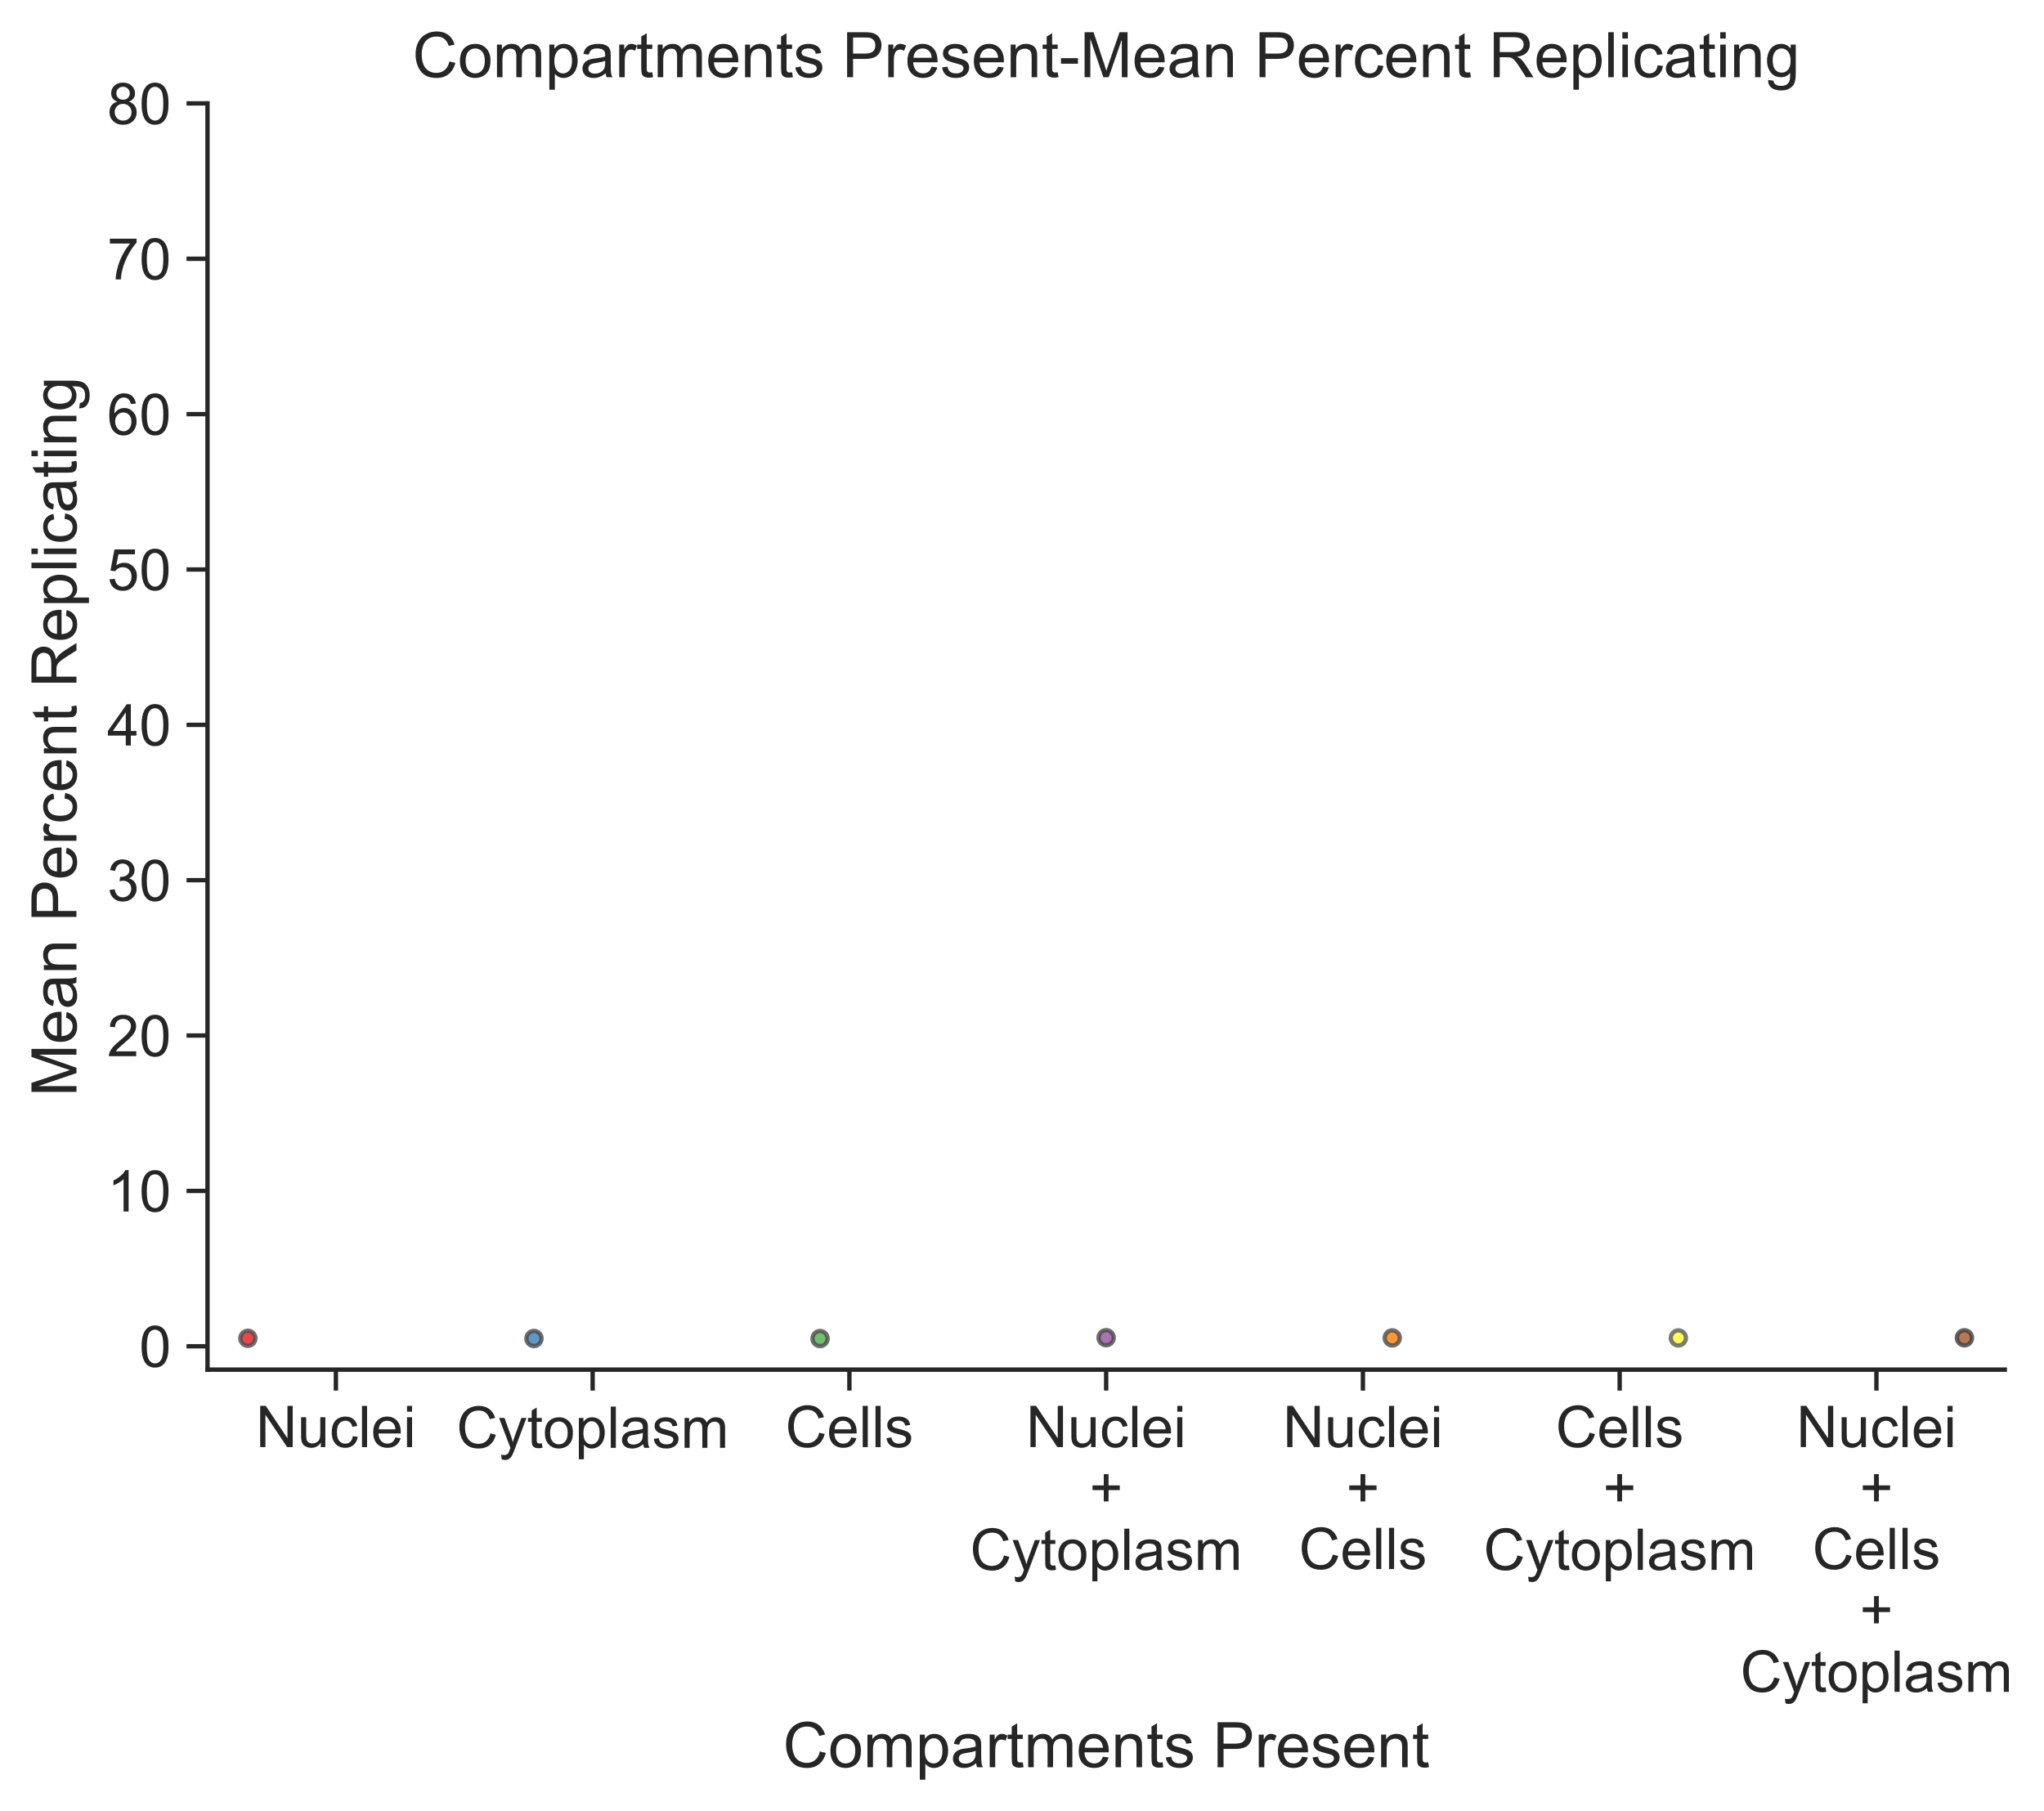 <?xml version="1.0" encoding="utf-8" standalone="no"?>
<!DOCTYPE svg PUBLIC "-//W3C//DTD SVG 1.1//EN"
  "http://www.w3.org/Graphics/SVG/1.1/DTD/svg11.dtd">
<!-- Created with matplotlib (https://matplotlib.org/) -->
<svg height="414.749pt" version="1.1" viewBox="0 0 468.071 414.749" width="468.071pt" xmlns="http://www.w3.org/2000/svg" xmlns:xlink="http://www.w3.org/1999/xlink">
 <defs>
  <style type="text/css">
*{stroke-linecap:butt;stroke-linejoin:round;}
  </style>
 </defs>
 <g id="figure_1">
  <g id="patch_1">
   <path d="M 0 414.749 
L 468.071 414.749 
L 468.071 0 
L 0 0 
z
" style="fill:#ffffff;"/>
  </g>
  <g id="axes_1">
   <g id="patch_2">
    <path d="M 47.519 313.639 
L 459.095 313.639 
L 459.095 23.683 
L 47.519 23.683 
z
" style="fill:#ffffff;"/>
   </g>
   <g id="matplotlib.axis_1">
    <g id="xtick_1">
     <g id="line2d_1">
      <defs>
       <path d="M 0 0 
L 0 4.8 
" id="m4ff1e63d7a" style="stroke:#262626;"/>
      </defs>
      <g>
       <use style="fill:#262626;stroke:#262626;" x="76.917" xlink:href="#m4ff1e63d7a" y="313.639"/>
      </g>
     </g>
     <g id="text_1">
      <!-- Nuclei -->
      <defs>
       <path d="M 7.625 0 
L 7.625 71.578 
L 17.328 71.578 
L 54.938 15.375 
L 54.938 71.578 
L 64.016 71.578 
L 64.016 0 
L 54.297 0 
L 16.703 56.25 
L 16.703 0 
z
" id="ArialMT-78"/>
       <path d="M 40.578 0 
L 40.578 7.625 
Q 34.516 -1.172 24.125 -1.172 
Q 19.531 -1.172 15.547 0.578 
Q 11.578 2.344 9.641 5 
Q 7.719 7.672 6.938 11.531 
Q 6.391 14.109 6.391 19.734 
L 6.391 51.859 
L 15.188 51.859 
L 15.188 23.094 
Q 15.188 16.219 15.719 13.812 
Q 16.547 10.359 19.234 8.375 
Q 21.922 6.391 25.875 6.391 
Q 29.828 6.391 33.297 8.422 
Q 36.766 10.453 38.203 13.938 
Q 39.656 17.438 39.656 24.078 
L 39.656 51.859 
L 48.438 51.859 
L 48.438 0 
z
" id="ArialMT-117"/>
       <path d="M 40.438 19 
L 49.078 17.875 
Q 47.656 8.938 41.812 3.875 
Q 35.984 -1.172 27.484 -1.172 
Q 16.844 -1.172 10.375 5.781 
Q 3.906 12.75 3.906 25.734 
Q 3.906 34.125 6.688 40.422 
Q 9.469 46.734 15.156 49.875 
Q 20.844 53.031 27.547 53.031 
Q 35.984 53.031 41.359 48.75 
Q 46.734 44.484 48.25 36.625 
L 39.703 35.297 
Q 38.484 40.531 35.375 43.156 
Q 32.281 45.797 27.875 45.797 
Q 21.234 45.797 17.078 41.031 
Q 12.938 36.281 12.938 25.984 
Q 12.938 15.531 16.938 10.797 
Q 20.953 6.062 27.391 6.062 
Q 32.562 6.062 36.031 9.234 
Q 39.5 12.406 40.438 19 
z
" id="ArialMT-99"/>
       <path d="M 6.391 0 
L 6.391 71.578 
L 15.188 71.578 
L 15.188 0 
z
" id="ArialMT-108"/>
       <path d="M 42.094 16.703 
L 51.172 15.578 
Q 49.031 7.625 43.219 3.219 
Q 37.406 -1.172 28.375 -1.172 
Q 17 -1.172 10.328 5.828 
Q 3.656 12.844 3.656 25.484 
Q 3.656 38.578 10.391 45.797 
Q 17.141 53.031 27.875 53.031 
Q 38.281 53.031 44.875 45.953 
Q 51.469 38.875 51.469 26.031 
Q 51.469 25.25 51.422 23.688 
L 12.75 23.688 
Q 13.234 15.141 17.578 10.594 
Q 21.922 6.062 28.422 6.062 
Q 33.25 6.062 36.672 8.594 
Q 40.094 11.141 42.094 16.703 
z
M 13.234 30.906 
L 42.188 30.906 
Q 41.609 37.453 38.875 40.719 
Q 34.672 45.797 27.984 45.797 
Q 21.922 45.797 17.797 41.75 
Q 13.672 37.703 13.234 30.906 
z
" id="ArialMT-101"/>
       <path d="M 6.641 61.469 
L 6.641 71.578 
L 15.438 71.578 
L 15.438 61.469 
z
M 6.641 0 
L 6.641 51.859 
L 15.438 51.859 
L 15.438 0 
z
" id="ArialMT-105"/>
      </defs>
      <g style="fill:#262626;" transform="translate(58.577 331.387)scale(0.132 -0.132)">
       <use xlink:href="#ArialMT-78"/>
       <use x="72.217" xlink:href="#ArialMT-117"/>
       <use x="127.832" xlink:href="#ArialMT-99"/>
       <use x="177.832" xlink:href="#ArialMT-108"/>
       <use x="200.049" xlink:href="#ArialMT-101"/>
       <use x="255.664" xlink:href="#ArialMT-105"/>
      </g>
     </g>
    </g>
    <g id="xtick_2">
     <g id="line2d_2">
      <g>
       <use style="fill:#262626;stroke:#262626;" x="135.714" xlink:href="#m4ff1e63d7a" y="313.639"/>
      </g>
     </g>
     <g id="text_2">
      <!-- Cytoplasm -->
      <defs>
       <path d="M 58.797 25.094 
L 68.266 22.703 
Q 65.281 11.031 57.547 4.906 
Q 49.812 -1.219 38.625 -1.219 
Q 27.047 -1.219 19.797 3.484 
Q 12.547 8.203 8.766 17.141 
Q 4.984 26.078 4.984 36.328 
Q 4.984 47.516 9.25 55.828 
Q 13.531 64.156 21.406 68.469 
Q 29.297 72.797 38.766 72.797 
Q 49.516 72.797 56.828 67.328 
Q 64.156 61.859 67.047 51.953 
L 57.719 49.75 
Q 55.219 57.562 50.484 61.125 
Q 45.75 64.703 38.578 64.703 
Q 30.328 64.703 24.781 60.734 
Q 19.234 56.781 16.984 50.109 
Q 14.75 43.453 14.75 36.375 
Q 14.75 27.25 17.406 20.438 
Q 20.062 13.625 25.672 10.25 
Q 31.297 6.891 37.844 6.891 
Q 45.797 6.891 51.312 11.469 
Q 56.844 16.062 58.797 25.094 
z
" id="ArialMT-67"/>
       <path d="M 6.203 -19.969 
L 5.219 -11.719 
Q 8.109 -12.5 10.25 -12.5 
Q 13.188 -12.5 14.938 -11.516 
Q 16.703 -10.547 17.828 -8.797 
Q 18.656 -7.469 20.516 -2.25 
Q 20.75 -1.516 21.297 -0.094 
L 1.609 51.859 
L 11.078 51.859 
L 21.875 21.828 
Q 23.969 16.109 25.641 9.812 
Q 27.156 15.875 29.25 21.625 
L 40.328 51.859 
L 49.125 51.859 
L 29.391 -0.875 
Q 26.219 -9.422 24.469 -12.641 
Q 22.125 -17 19.094 -19.016 
Q 16.062 -21.047 11.859 -21.047 
Q 9.328 -21.047 6.203 -19.969 
z
" id="ArialMT-121"/>
       <path d="M 25.781 7.859 
L 27.047 0.094 
Q 23.344 -0.688 20.406 -0.688 
Q 15.625 -0.688 12.984 0.828 
Q 10.359 2.344 9.281 4.812 
Q 8.203 7.281 8.203 15.188 
L 8.203 45.016 
L 1.766 45.016 
L 1.766 51.859 
L 8.203 51.859 
L 8.203 64.703 
L 16.938 69.969 
L 16.938 51.859 
L 25.781 51.859 
L 25.781 45.016 
L 16.938 45.016 
L 16.938 14.703 
Q 16.938 10.938 17.406 9.859 
Q 17.875 8.797 18.922 8.156 
Q 19.969 7.516 21.922 7.516 
Q 23.391 7.516 25.781 7.859 
z
" id="ArialMT-116"/>
       <path d="M 3.328 25.922 
Q 3.328 40.328 11.328 47.266 
Q 18.016 53.031 27.641 53.031 
Q 38.328 53.031 45.109 46.016 
Q 51.906 39.016 51.906 26.656 
Q 51.906 16.656 48.906 10.906 
Q 45.906 5.172 40.156 2 
Q 34.422 -1.172 27.641 -1.172 
Q 16.75 -1.172 10.031 5.812 
Q 3.328 12.797 3.328 25.922 
z
M 12.359 25.922 
Q 12.359 15.969 16.703 11.016 
Q 21.047 6.062 27.641 6.062 
Q 34.188 6.062 38.531 11.031 
Q 42.875 16.016 42.875 26.219 
Q 42.875 35.844 38.5 40.797 
Q 34.125 45.75 27.641 45.75 
Q 21.047 45.75 16.703 40.812 
Q 12.359 35.891 12.359 25.922 
z
" id="ArialMT-111"/>
       <path d="M 6.594 -19.875 
L 6.594 51.859 
L 14.594 51.859 
L 14.594 45.125 
Q 17.438 49.078 21 51.047 
Q 24.562 53.031 29.641 53.031 
Q 36.281 53.031 41.359 49.609 
Q 46.438 46.188 49.016 39.953 
Q 51.609 33.734 51.609 26.312 
Q 51.609 18.359 48.75 11.984 
Q 45.906 5.609 40.453 2.219 
Q 35.016 -1.172 29 -1.172 
Q 24.609 -1.172 21.109 0.688 
Q 17.625 2.547 15.375 5.375 
L 15.375 -19.875 
z
M 14.547 25.641 
Q 14.547 15.625 18.594 10.844 
Q 22.656 6.062 28.422 6.062 
Q 34.281 6.062 38.453 11.016 
Q 42.625 15.969 42.625 26.375 
Q 42.625 36.281 38.547 41.203 
Q 34.469 46.141 28.812 46.141 
Q 23.188 46.141 18.859 40.891 
Q 14.547 35.641 14.547 25.641 
z
" id="ArialMT-112"/>
       <path d="M 40.438 6.391 
Q 35.547 2.25 31.031 0.531 
Q 26.516 -1.172 21.344 -1.172 
Q 12.797 -1.172 8.203 3 
Q 3.609 7.172 3.609 13.672 
Q 3.609 17.484 5.344 20.625 
Q 7.078 23.781 9.891 25.688 
Q 12.703 27.594 16.219 28.562 
Q 18.797 29.25 24.031 29.891 
Q 34.672 31.156 39.703 32.906 
Q 39.75 34.719 39.75 35.203 
Q 39.75 40.578 37.25 42.781 
Q 33.891 45.75 27.25 45.75 
Q 21.047 45.75 18.094 43.578 
Q 15.141 41.406 13.719 35.891 
L 5.125 37.062 
Q 6.297 42.578 8.984 45.969 
Q 11.672 49.359 16.75 51.188 
Q 21.828 53.031 28.516 53.031 
Q 35.156 53.031 39.297 51.469 
Q 43.453 49.906 45.406 47.531 
Q 47.359 45.172 48.141 41.547 
Q 48.578 39.312 48.578 33.453 
L 48.578 21.734 
Q 48.578 9.469 49.141 6.219 
Q 49.703 2.984 51.375 0 
L 42.188 0 
Q 40.828 2.734 40.438 6.391 
z
M 39.703 26.031 
Q 34.906 24.078 25.344 22.703 
Q 19.922 21.922 17.672 20.938 
Q 15.438 19.969 14.203 18.094 
Q 12.984 16.219 12.984 13.922 
Q 12.984 10.406 15.641 8.062 
Q 18.312 5.719 23.438 5.719 
Q 28.516 5.719 32.469 7.938 
Q 36.422 10.156 38.281 14.016 
Q 39.703 17 39.703 22.797 
z
" id="ArialMT-97"/>
       <path d="M 3.078 15.484 
L 11.766 16.844 
Q 12.5 11.625 15.844 8.844 
Q 19.188 6.062 25.203 6.062 
Q 31.25 6.062 34.172 8.516 
Q 37.109 10.984 37.109 14.312 
Q 37.109 17.281 34.516 19 
Q 32.719 20.172 25.531 21.969 
Q 15.875 24.422 12.141 26.203 
Q 8.406 27.984 6.469 31.125 
Q 4.547 34.281 4.547 38.094 
Q 4.547 41.547 6.125 44.5 
Q 7.719 47.469 10.453 49.422 
Q 12.5 50.922 16.031 51.969 
Q 19.578 53.031 23.641 53.031 
Q 29.734 53.031 34.344 51.266 
Q 38.969 49.516 41.156 46.5 
Q 43.359 43.5 44.188 38.484 
L 35.594 37.312 
Q 35.016 41.312 32.203 43.547 
Q 29.391 45.797 24.266 45.797 
Q 18.219 45.797 15.625 43.797 
Q 13.031 41.797 13.031 39.109 
Q 13.031 37.406 14.109 36.031 
Q 15.188 34.625 17.484 33.688 
Q 18.797 33.203 25.25 31.453 
Q 34.578 28.953 38.25 27.359 
Q 41.938 25.781 44.031 22.75 
Q 46.141 19.734 46.141 15.234 
Q 46.141 10.844 43.578 6.953 
Q 41.016 3.078 36.172 0.953 
Q 31.344 -1.172 25.25 -1.172 
Q 15.141 -1.172 9.844 3.031 
Q 4.547 7.234 3.078 15.484 
z
" id="ArialMT-115"/>
       <path d="M 6.594 0 
L 6.594 51.859 
L 14.453 51.859 
L 14.453 44.578 
Q 16.891 48.391 20.938 50.703 
Q 25 53.031 30.172 53.031 
Q 35.938 53.031 39.625 50.641 
Q 43.312 48.25 44.828 43.953 
Q 50.984 53.031 60.844 53.031 
Q 68.562 53.031 72.703 48.75 
Q 76.859 44.484 76.859 35.594 
L 76.859 0 
L 68.109 0 
L 68.109 32.672 
Q 68.109 37.938 67.25 40.25 
Q 66.406 42.578 64.156 43.984 
Q 61.922 45.406 58.891 45.406 
Q 53.422 45.406 49.797 41.766 
Q 46.188 38.141 46.188 30.125 
L 46.188 0 
L 37.406 0 
L 37.406 33.688 
Q 37.406 39.547 35.25 42.469 
Q 33.109 45.406 28.219 45.406 
Q 24.516 45.406 21.359 43.453 
Q 18.219 41.5 16.797 37.734 
Q 15.375 33.984 15.375 26.906 
L 15.375 0 
z
" id="ArialMT-109"/>
      </defs>
      <g style="fill:#262626;" transform="translate(104.539 331.548)scale(0.132 -0.132)">
       <use xlink:href="#ArialMT-67"/>
       <use x="72.217" xlink:href="#ArialMT-121"/>
       <use x="122.217" xlink:href="#ArialMT-116"/>
       <use x="150" xlink:href="#ArialMT-111"/>
       <use x="205.615" xlink:href="#ArialMT-112"/>
       <use x="261.23" xlink:href="#ArialMT-108"/>
       <use x="283.447" xlink:href="#ArialMT-97"/>
       <use x="339.062" xlink:href="#ArialMT-115"/>
       <use x="389.062" xlink:href="#ArialMT-109"/>
      </g>
     </g>
    </g>
    <g id="xtick_3">
     <g id="line2d_3">
      <g>
       <use style="fill:#262626;stroke:#262626;" x="194.51" xlink:href="#m4ff1e63d7a" y="313.639"/>
      </g>
     </g>
     <g id="text_3">
      <!-- Cells -->
      <g style="fill:#262626;" transform="translate(179.841 331.387)scale(0.132 -0.132)">
       <use xlink:href="#ArialMT-67"/>
       <use x="72.217" xlink:href="#ArialMT-101"/>
       <use x="127.832" xlink:href="#ArialMT-108"/>
       <use x="150.049" xlink:href="#ArialMT-108"/>
       <use x="172.266" xlink:href="#ArialMT-115"/>
      </g>
     </g>
    </g>
    <g id="xtick_4">
     <g id="line2d_4">
      <g>
       <use style="fill:#262626;stroke:#262626;" x="253.307" xlink:href="#m4ff1e63d7a" y="313.639"/>
      </g>
     </g>
     <g id="text_4">
      <!-- Nuclei -->
      <g style="fill:#262626;" transform="translate(234.967 331.387)scale(0.132 -0.132)">
       <use xlink:href="#ArialMT-78"/>
       <use x="72.217" xlink:href="#ArialMT-117"/>
       <use x="127.832" xlink:href="#ArialMT-99"/>
       <use x="177.832" xlink:href="#ArialMT-108"/>
       <use x="200.049" xlink:href="#ArialMT-101"/>
       <use x="255.664" xlink:href="#ArialMT-105"/>
      </g>
      <!-- + -->
      <defs>
       <path d="M 25.047 11.578 
L 25.047 31.203 
L 5.562 31.203 
L 5.562 39.406 
L 25.047 39.406 
L 25.047 58.891 
L 33.344 58.891 
L 33.344 39.406 
L 52.828 39.406 
L 52.828 31.203 
L 33.344 31.203 
L 33.344 11.578 
z
" id="ArialMT-43"/>
      </defs>
      <g style="fill:#262626;" transform="translate(249.452 345.349)scale(0.132 -0.132)">
       <use xlink:href="#ArialMT-43"/>
      </g>
      <!-- Cytoplasm -->
      <g style="fill:#262626;" transform="translate(222.132 359.503)scale(0.132 -0.132)">
       <use xlink:href="#ArialMT-67"/>
       <use x="72.217" xlink:href="#ArialMT-121"/>
       <use x="122.217" xlink:href="#ArialMT-116"/>
       <use x="150" xlink:href="#ArialMT-111"/>
       <use x="205.615" xlink:href="#ArialMT-112"/>
       <use x="261.23" xlink:href="#ArialMT-108"/>
       <use x="283.447" xlink:href="#ArialMT-97"/>
       <use x="339.062" xlink:href="#ArialMT-115"/>
       <use x="389.062" xlink:href="#ArialMT-109"/>
      </g>
     </g>
    </g>
    <g id="xtick_5">
     <g id="line2d_5">
      <g>
       <use style="fill:#262626;stroke:#262626;" x="312.103" xlink:href="#m4ff1e63d7a" y="313.639"/>
      </g>
     </g>
     <g id="text_5">
      <!-- Nuclei -->
      <g style="fill:#262626;" transform="translate(293.764 331.387)scale(0.132 -0.132)">
       <use xlink:href="#ArialMT-78"/>
       <use x="72.217" xlink:href="#ArialMT-117"/>
       <use x="127.832" xlink:href="#ArialMT-99"/>
       <use x="177.832" xlink:href="#ArialMT-108"/>
       <use x="200.049" xlink:href="#ArialMT-101"/>
       <use x="255.664" xlink:href="#ArialMT-105"/>
      </g>
      <!-- + -->
      <g style="fill:#262626;" transform="translate(308.249 345.349)scale(0.132 -0.132)">
       <use xlink:href="#ArialMT-43"/>
      </g>
      <!-- Cells -->
      <g style="fill:#262626;" transform="translate(297.434 359.31)scale(0.132 -0.132)">
       <use xlink:href="#ArialMT-67"/>
       <use x="72.217" xlink:href="#ArialMT-101"/>
       <use x="127.832" xlink:href="#ArialMT-108"/>
       <use x="150.049" xlink:href="#ArialMT-108"/>
       <use x="172.266" xlink:href="#ArialMT-115"/>
      </g>
     </g>
    </g>
    <g id="xtick_6">
     <g id="line2d_6">
      <g>
       <use style="fill:#262626;stroke:#262626;" x="370.9" xlink:href="#m4ff1e63d7a" y="313.639"/>
      </g>
     </g>
     <g id="text_6">
      <!-- Cells -->
      <g style="fill:#262626;" transform="translate(356.231 331.387)scale(0.132 -0.132)">
       <use xlink:href="#ArialMT-67"/>
       <use x="72.217" xlink:href="#ArialMT-101"/>
       <use x="127.832" xlink:href="#ArialMT-108"/>
       <use x="150.049" xlink:href="#ArialMT-108"/>
       <use x="172.266" xlink:href="#ArialMT-115"/>
      </g>
      <!-- + -->
      <g style="fill:#262626;" transform="translate(367.045 345.349)scale(0.132 -0.132)">
       <use xlink:href="#ArialMT-43"/>
      </g>
      <!-- Cytoplasm -->
      <g style="fill:#262626;" transform="translate(339.725 359.503)scale(0.132 -0.132)">
       <use xlink:href="#ArialMT-67"/>
       <use x="72.217" xlink:href="#ArialMT-121"/>
       <use x="122.217" xlink:href="#ArialMT-116"/>
       <use x="150" xlink:href="#ArialMT-111"/>
       <use x="205.615" xlink:href="#ArialMT-112"/>
       <use x="261.23" xlink:href="#ArialMT-108"/>
       <use x="283.447" xlink:href="#ArialMT-97"/>
       <use x="339.062" xlink:href="#ArialMT-115"/>
       <use x="389.062" xlink:href="#ArialMT-109"/>
      </g>
     </g>
    </g>
    <g id="xtick_7">
     <g id="line2d_7">
      <g>
       <use style="fill:#262626;stroke:#262626;" x="429.697" xlink:href="#m4ff1e63d7a" y="313.639"/>
      </g>
     </g>
     <g id="text_7">
      <!-- Nuclei -->
      <g style="fill:#262626;" transform="translate(411.357 331.387)scale(0.132 -0.132)">
       <use xlink:href="#ArialMT-78"/>
       <use x="72.217" xlink:href="#ArialMT-117"/>
       <use x="127.832" xlink:href="#ArialMT-99"/>
       <use x="177.832" xlink:href="#ArialMT-108"/>
       <use x="200.049" xlink:href="#ArialMT-101"/>
       <use x="255.664" xlink:href="#ArialMT-105"/>
      </g>
      <!-- + -->
      <g style="fill:#262626;" transform="translate(425.842 345.349)scale(0.132 -0.132)">
       <use xlink:href="#ArialMT-43"/>
      </g>
      <!-- Cells -->
      <g style="fill:#262626;" transform="translate(415.027 359.31)scale(0.132 -0.132)">
       <use xlink:href="#ArialMT-67"/>
       <use x="72.217" xlink:href="#ArialMT-101"/>
       <use x="127.832" xlink:href="#ArialMT-108"/>
       <use x="150.049" xlink:href="#ArialMT-108"/>
       <use x="172.266" xlink:href="#ArialMT-115"/>
      </g>
      <!-- + -->
      <g style="fill:#262626;" transform="translate(425.842 373.271)scale(0.132 -0.132)">
       <use xlink:href="#ArialMT-43"/>
      </g>
      <!-- Cytoplasm -->
      <g style="fill:#262626;" transform="translate(398.522 387.426)scale(0.132 -0.132)">
       <use xlink:href="#ArialMT-67"/>
       <use x="72.217" xlink:href="#ArialMT-121"/>
       <use x="122.217" xlink:href="#ArialMT-116"/>
       <use x="150" xlink:href="#ArialMT-111"/>
       <use x="205.615" xlink:href="#ArialMT-112"/>
       <use x="261.23" xlink:href="#ArialMT-108"/>
       <use x="283.447" xlink:href="#ArialMT-97"/>
       <use x="339.062" xlink:href="#ArialMT-115"/>
       <use x="389.062" xlink:href="#ArialMT-109"/>
      </g>
     </g>
    </g>
    <g id="text_8">
     <!-- Compartments Present -->
     <defs>
      <path d="M 6.5 0 
L 6.5 51.859 
L 14.406 51.859 
L 14.406 44 
Q 17.438 49.516 20 51.266 
Q 22.562 53.031 25.641 53.031 
Q 30.078 53.031 34.672 50.203 
L 31.641 42.047 
Q 28.422 43.953 25.203 43.953 
Q 22.312 43.953 20.016 42.219 
Q 17.719 40.484 16.75 37.406 
Q 15.281 32.719 15.281 27.156 
L 15.281 0 
z
" id="ArialMT-114"/>
      <path d="M 6.594 0 
L 6.594 51.859 
L 14.5 51.859 
L 14.5 44.484 
Q 20.219 53.031 31 53.031 
Q 35.688 53.031 39.625 51.344 
Q 43.562 49.656 45.516 46.922 
Q 47.469 44.188 48.25 40.438 
Q 48.734 37.984 48.734 31.891 
L 48.734 0 
L 39.938 0 
L 39.938 31.547 
Q 39.938 36.922 38.906 39.578 
Q 37.891 42.234 35.281 43.812 
Q 32.672 45.406 29.156 45.406 
Q 23.531 45.406 19.453 41.844 
Q 15.375 38.281 15.375 28.328 
L 15.375 0 
z
" id="ArialMT-110"/>
      <path id="ArialMT-32"/>
      <path d="M 7.719 0 
L 7.719 71.578 
L 34.719 71.578 
Q 41.844 71.578 45.609 70.906 
Q 50.875 70.016 54.438 67.547 
Q 58.016 65.094 60.188 60.641 
Q 62.359 56.203 62.359 50.875 
Q 62.359 41.75 56.547 35.422 
Q 50.734 29.109 35.547 29.109 
L 17.188 29.109 
L 17.188 0 
z
M 17.188 37.547 
L 35.688 37.547 
Q 44.875 37.547 48.734 40.969 
Q 52.594 44.391 52.594 50.594 
Q 52.594 55.078 50.312 58.266 
Q 48.047 61.469 44.344 62.5 
Q 41.938 63.141 35.5 63.141 
L 17.188 63.141 
z
" id="ArialMT-80"/>
     </defs>
     <g style="fill:#262626;" transform="translate(179.283 404.687)scale(0.144 -0.144)">
      <use xlink:href="#ArialMT-67"/>
      <use x="72.217" xlink:href="#ArialMT-111"/>
      <use x="127.832" xlink:href="#ArialMT-109"/>
      <use x="211.133" xlink:href="#ArialMT-112"/>
      <use x="266.748" xlink:href="#ArialMT-97"/>
      <use x="322.363" xlink:href="#ArialMT-114"/>
      <use x="355.664" xlink:href="#ArialMT-116"/>
      <use x="383.447" xlink:href="#ArialMT-109"/>
      <use x="466.748" xlink:href="#ArialMT-101"/>
      <use x="522.363" xlink:href="#ArialMT-110"/>
      <use x="577.979" xlink:href="#ArialMT-116"/>
      <use x="605.762" xlink:href="#ArialMT-115"/>
      <use x="655.762" xlink:href="#ArialMT-32"/>
      <use x="683.545" xlink:href="#ArialMT-80"/>
      <use x="750.244" xlink:href="#ArialMT-114"/>
      <use x="783.545" xlink:href="#ArialMT-101"/>
      <use x="839.16" xlink:href="#ArialMT-115"/>
      <use x="889.16" xlink:href="#ArialMT-101"/>
      <use x="944.775" xlink:href="#ArialMT-110"/>
      <use x="1000.391" xlink:href="#ArialMT-116"/>
     </g>
    </g>
   </g>
   <g id="matplotlib.axis_2">
    <g id="ytick_1">
     <g id="line2d_8">
      <defs>
       <path d="M 0 0 
L -4.8 0 
" id="m25e76b6b6e" style="stroke:#262626;"/>
      </defs>
      <g>
       <use style="fill:#262626;stroke:#262626;" x="47.519" xlink:href="#m25e76b6b6e" y="308.288"/>
      </g>
     </g>
     <g id="text_9">
      <!-- 0 -->
      <defs>
       <path d="M 4.156 35.297 
Q 4.156 48 6.766 55.734 
Q 9.375 63.484 14.516 67.672 
Q 19.672 71.875 27.484 71.875 
Q 33.25 71.875 37.594 69.547 
Q 41.938 67.234 44.766 62.859 
Q 47.609 58.5 49.219 52.219 
Q 50.828 45.953 50.828 35.297 
Q 50.828 22.703 48.234 14.969 
Q 45.656 7.234 40.5 3 
Q 35.359 -1.219 27.484 -1.219 
Q 17.141 -1.219 11.234 6.203 
Q 4.156 15.141 4.156 35.297 
z
M 13.188 35.297 
Q 13.188 17.672 17.312 11.828 
Q 21.438 6 27.484 6 
Q 33.547 6 37.672 11.859 
Q 41.797 17.719 41.797 35.297 
Q 41.797 52.984 37.672 58.781 
Q 33.547 64.594 27.391 64.594 
Q 21.344 64.594 17.719 59.469 
Q 13.188 52.938 13.188 35.297 
z
" id="ArialMT-48"/>
      </defs>
      <g style="fill:#262626;" transform="translate(31.878 313.012)scale(0.132 -0.132)">
       <use xlink:href="#ArialMT-48"/>
      </g>
     </g>
    </g>
    <g id="ytick_2">
     <g id="line2d_9">
      <g>
       <use style="fill:#262626;stroke:#262626;" x="47.519" xlink:href="#m25e76b6b6e" y="272.712"/>
      </g>
     </g>
     <g id="text_10">
      <!-- 10 -->
      <defs>
       <path d="M 37.25 0 
L 28.469 0 
L 28.469 56 
Q 25.297 52.984 20.141 49.953 
Q 14.984 46.922 10.891 45.406 
L 10.891 53.906 
Q 18.266 57.375 23.781 62.297 
Q 29.297 67.234 31.594 71.875 
L 37.25 71.875 
z
" id="ArialMT-49"/>
      </defs>
      <g style="fill:#262626;" transform="translate(24.538 277.436)scale(0.132 -0.132)">
       <use xlink:href="#ArialMT-49"/>
       <use x="55.615" xlink:href="#ArialMT-48"/>
      </g>
     </g>
    </g>
    <g id="ytick_3">
     <g id="line2d_10">
      <g>
       <use style="fill:#262626;stroke:#262626;" x="47.519" xlink:href="#m25e76b6b6e" y="237.136"/>
      </g>
     </g>
     <g id="text_11">
      <!-- 20 -->
      <defs>
       <path d="M 50.344 8.453 
L 50.344 0 
L 3.031 0 
Q 2.938 3.172 4.047 6.109 
Q 5.859 10.938 9.828 15.625 
Q 13.812 20.312 21.344 26.469 
Q 33.016 36.031 37.109 41.625 
Q 41.219 47.219 41.219 52.203 
Q 41.219 57.422 37.469 61 
Q 33.734 64.594 27.734 64.594 
Q 21.391 64.594 17.578 60.781 
Q 13.766 56.984 13.719 50.25 
L 4.688 51.172 
Q 5.609 61.281 11.656 66.578 
Q 17.719 71.875 27.938 71.875 
Q 38.234 71.875 44.234 66.156 
Q 50.25 60.453 50.25 52 
Q 50.25 47.703 48.484 43.547 
Q 46.734 39.406 42.656 34.812 
Q 38.578 30.219 29.109 22.219 
Q 21.188 15.578 18.938 13.203 
Q 16.703 10.844 15.234 8.453 
z
" id="ArialMT-50"/>
      </defs>
      <g style="fill:#262626;" transform="translate(24.538 241.861)scale(0.132 -0.132)">
       <use xlink:href="#ArialMT-50"/>
       <use x="55.615" xlink:href="#ArialMT-48"/>
      </g>
     </g>
    </g>
    <g id="ytick_4">
     <g id="line2d_11">
      <g>
       <use style="fill:#262626;stroke:#262626;" x="47.519" xlink:href="#m25e76b6b6e" y="201.561"/>
      </g>
     </g>
     <g id="text_12">
      <!-- 30 -->
      <defs>
       <path d="M 4.203 18.891 
L 12.984 20.062 
Q 14.5 12.594 18.141 9.297 
Q 21.781 6 27 6 
Q 33.203 6 37.469 10.297 
Q 41.75 14.594 41.75 20.953 
Q 41.75 27 37.797 30.922 
Q 33.844 34.859 27.734 34.859 
Q 25.25 34.859 21.531 33.891 
L 22.516 41.609 
Q 23.391 41.5 23.922 41.5 
Q 29.547 41.5 34.031 44.422 
Q 38.531 47.359 38.531 53.469 
Q 38.531 58.297 35.25 61.469 
Q 31.984 64.656 26.812 64.656 
Q 21.688 64.656 18.266 61.422 
Q 14.844 58.203 13.875 51.766 
L 5.078 53.328 
Q 6.688 62.156 12.391 67.016 
Q 18.109 71.875 26.609 71.875 
Q 32.469 71.875 37.391 69.359 
Q 42.328 66.844 44.938 62.5 
Q 47.562 58.156 47.562 53.266 
Q 47.562 48.641 45.062 44.828 
Q 42.578 41.016 37.703 38.766 
Q 44.047 37.312 47.562 32.688 
Q 51.078 28.078 51.078 21.141 
Q 51.078 11.766 44.234 5.25 
Q 37.406 -1.266 26.953 -1.266 
Q 17.531 -1.266 11.297 4.344 
Q 5.078 9.969 4.203 18.891 
z
" id="ArialMT-51"/>
      </defs>
      <g style="fill:#262626;" transform="translate(24.538 206.285)scale(0.132 -0.132)">
       <use xlink:href="#ArialMT-51"/>
       <use x="55.615" xlink:href="#ArialMT-48"/>
      </g>
     </g>
    </g>
    <g id="ytick_5">
     <g id="line2d_12">
      <g>
       <use style="fill:#262626;stroke:#262626;" x="47.519" xlink:href="#m25e76b6b6e" y="165.985"/>
      </g>
     </g>
     <g id="text_13">
      <!-- 40 -->
      <defs>
       <path d="M 32.328 0 
L 32.328 17.141 
L 1.266 17.141 
L 1.266 25.203 
L 33.938 71.578 
L 41.109 71.578 
L 41.109 25.203 
L 50.781 25.203 
L 50.781 17.141 
L 41.109 17.141 
L 41.109 0 
z
M 32.328 25.203 
L 32.328 57.469 
L 9.906 25.203 
z
" id="ArialMT-52"/>
      </defs>
      <g style="fill:#262626;" transform="translate(24.538 170.709)scale(0.132 -0.132)">
       <use xlink:href="#ArialMT-52"/>
       <use x="55.615" xlink:href="#ArialMT-48"/>
      </g>
     </g>
    </g>
    <g id="ytick_6">
     <g id="line2d_13">
      <g>
       <use style="fill:#262626;stroke:#262626;" x="47.519" xlink:href="#m25e76b6b6e" y="130.41"/>
      </g>
     </g>
     <g id="text_14">
      <!-- 50 -->
      <defs>
       <path d="M 4.156 18.75 
L 13.375 19.531 
Q 14.406 12.797 18.141 9.391 
Q 21.875 6 27.156 6 
Q 33.5 6 37.891 10.781 
Q 42.281 15.578 42.281 23.484 
Q 42.281 31 38.062 35.344 
Q 33.844 39.703 27 39.703 
Q 22.75 39.703 19.328 37.766 
Q 15.922 35.844 13.969 32.766 
L 5.719 33.844 
L 12.641 70.609 
L 48.25 70.609 
L 48.25 62.203 
L 19.672 62.203 
L 15.828 42.969 
Q 22.266 47.469 29.344 47.469 
Q 38.719 47.469 45.156 40.969 
Q 51.609 34.469 51.609 24.266 
Q 51.609 14.547 45.953 7.469 
Q 39.062 -1.219 27.156 -1.219 
Q 17.391 -1.219 11.203 4.25 
Q 5.031 9.719 4.156 18.75 
z
" id="ArialMT-53"/>
      </defs>
      <g style="fill:#262626;" transform="translate(24.538 135.134)scale(0.132 -0.132)">
       <use xlink:href="#ArialMT-53"/>
       <use x="55.615" xlink:href="#ArialMT-48"/>
      </g>
     </g>
    </g>
    <g id="ytick_7">
     <g id="line2d_14">
      <g>
       <use style="fill:#262626;stroke:#262626;" x="47.519" xlink:href="#m25e76b6b6e" y="94.834"/>
      </g>
     </g>
     <g id="text_15">
      <!-- 60 -->
      <defs>
       <path d="M 49.75 54.047 
L 41.016 53.375 
Q 39.844 58.547 37.703 60.891 
Q 34.125 64.656 28.906 64.656 
Q 24.703 64.656 21.531 62.312 
Q 17.391 59.281 14.984 53.469 
Q 12.594 47.656 12.5 36.922 
Q 15.672 41.75 20.266 44.094 
Q 24.859 46.438 29.891 46.438 
Q 38.672 46.438 44.844 39.969 
Q 51.031 33.5 51.031 23.25 
Q 51.031 16.5 48.125 10.719 
Q 45.219 4.938 40.141 1.859 
Q 35.062 -1.219 28.609 -1.219 
Q 17.625 -1.219 10.688 6.859 
Q 3.766 14.938 3.766 33.5 
Q 3.766 54.25 11.422 63.672 
Q 18.109 71.875 29.438 71.875 
Q 37.891 71.875 43.281 67.141 
Q 48.688 62.406 49.75 54.047 
z
M 13.875 23.188 
Q 13.875 18.656 15.797 14.5 
Q 17.719 10.359 21.188 8.172 
Q 24.656 6 28.469 6 
Q 34.031 6 38.031 10.484 
Q 42.047 14.984 42.047 22.703 
Q 42.047 30.125 38.078 34.391 
Q 34.125 38.672 28.125 38.672 
Q 22.172 38.672 18.016 34.391 
Q 13.875 30.125 13.875 23.188 
z
" id="ArialMT-54"/>
      </defs>
      <g style="fill:#262626;" transform="translate(24.538 99.558)scale(0.132 -0.132)">
       <use xlink:href="#ArialMT-54"/>
       <use x="55.615" xlink:href="#ArialMT-48"/>
      </g>
     </g>
    </g>
    <g id="ytick_8">
     <g id="line2d_15">
      <g>
       <use style="fill:#262626;stroke:#262626;" x="47.519" xlink:href="#m25e76b6b6e" y="59.258"/>
      </g>
     </g>
     <g id="text_16">
      <!-- 70 -->
      <defs>
       <path d="M 4.734 62.203 
L 4.734 70.656 
L 51.078 70.656 
L 51.078 63.812 
Q 44.234 56.547 37.516 44.484 
Q 30.812 32.422 27.156 19.672 
Q 24.516 10.688 23.781 0 
L 14.75 0 
Q 14.891 8.453 18.062 20.406 
Q 21.234 32.375 27.172 43.484 
Q 33.109 54.594 39.797 62.203 
z
" id="ArialMT-55"/>
      </defs>
      <g style="fill:#262626;" transform="translate(24.538 63.983)scale(0.132 -0.132)">
       <use xlink:href="#ArialMT-55"/>
       <use x="55.615" xlink:href="#ArialMT-48"/>
      </g>
     </g>
    </g>
    <g id="ytick_9">
     <g id="line2d_16">
      <g>
       <use style="fill:#262626;stroke:#262626;" x="47.519" xlink:href="#m25e76b6b6e" y="23.683"/>
      </g>
     </g>
     <g id="text_17">
      <!-- 80 -->
      <defs>
       <path d="M 17.672 38.812 
Q 12.203 40.828 9.562 44.531 
Q 6.938 48.25 6.938 53.422 
Q 6.938 61.234 12.547 66.547 
Q 18.172 71.875 27.484 71.875 
Q 36.859 71.875 42.578 66.422 
Q 48.297 60.984 48.297 53.172 
Q 48.297 48.188 45.672 44.5 
Q 43.062 40.828 37.75 38.812 
Q 44.344 36.672 47.781 31.875 
Q 51.219 27.094 51.219 20.453 
Q 51.219 11.281 44.719 5.031 
Q 38.234 -1.219 27.641 -1.219 
Q 17.047 -1.219 10.547 5.047 
Q 4.047 11.328 4.047 20.703 
Q 4.047 27.688 7.594 32.391 
Q 11.141 37.109 17.672 38.812 
z
M 15.922 53.719 
Q 15.922 48.641 19.188 45.406 
Q 22.469 42.188 27.688 42.188 
Q 32.766 42.188 36.016 45.375 
Q 39.266 48.578 39.266 53.219 
Q 39.266 58.062 35.906 61.359 
Q 32.562 64.656 27.594 64.656 
Q 22.562 64.656 19.234 61.422 
Q 15.922 58.203 15.922 53.719 
z
M 13.094 20.656 
Q 13.094 16.891 14.875 13.375 
Q 16.656 9.859 20.172 7.922 
Q 23.688 6 27.734 6 
Q 34.031 6 38.125 10.047 
Q 42.234 14.109 42.234 20.359 
Q 42.234 26.703 38.016 30.859 
Q 33.797 35.016 27.438 35.016 
Q 21.234 35.016 17.156 30.906 
Q 13.094 26.812 13.094 20.656 
z
" id="ArialMT-56"/>
      </defs>
      <g style="fill:#262626;" transform="translate(24.538 28.407)scale(0.132 -0.132)">
       <use xlink:href="#ArialMT-56"/>
       <use x="55.615" xlink:href="#ArialMT-48"/>
      </g>
     </g>
    </g>
    <g id="text_18">
     <!-- Mean Percent Replicating -->
     <defs>
      <path d="M 7.422 0 
L 7.422 71.578 
L 21.688 71.578 
L 38.625 20.906 
Q 40.969 13.812 42.047 10.297 
Q 43.266 14.203 45.844 21.781 
L 62.984 71.578 
L 75.734 71.578 
L 75.734 0 
L 66.609 0 
L 66.609 59.906 
L 45.797 0 
L 37.25 0 
L 16.547 60.938 
L 16.547 0 
z
" id="ArialMT-77"/>
      <path d="M 7.859 0 
L 7.859 71.578 
L 39.594 71.578 
Q 49.172 71.578 54.141 69.641 
Q 59.125 67.719 62.109 62.828 
Q 65.094 57.953 65.094 52.047 
Q 65.094 44.438 60.156 39.203 
Q 55.219 33.984 44.922 32.562 
Q 48.688 30.766 50.641 29 
Q 54.781 25.203 58.5 19.484 
L 70.953 0 
L 59.031 0 
L 49.562 14.891 
Q 45.406 21.344 42.719 24.75 
Q 40.047 28.172 37.922 29.531 
Q 35.797 30.906 33.594 31.453 
Q 31.984 31.781 28.328 31.781 
L 17.328 31.781 
L 17.328 0 
z
M 17.328 39.984 
L 37.703 39.984 
Q 44.188 39.984 47.844 41.328 
Q 51.516 42.672 53.422 45.625 
Q 55.328 48.578 55.328 52.047 
Q 55.328 57.125 51.641 60.391 
Q 47.953 63.672 39.984 63.672 
L 17.328 63.672 
z
" id="ArialMT-82"/>
      <path d="M 4.984 -4.297 
L 13.531 -5.562 
Q 14.062 -9.516 16.5 -11.328 
Q 19.781 -13.766 25.438 -13.766 
Q 31.547 -13.766 34.859 -11.328 
Q 38.188 -8.891 39.359 -4.5 
Q 40.047 -1.812 39.984 6.781 
Q 34.234 0 25.641 0 
Q 14.938 0 9.078 7.719 
Q 3.219 15.438 3.219 26.219 
Q 3.219 33.641 5.906 39.906 
Q 8.594 46.188 13.688 49.609 
Q 18.797 53.031 25.688 53.031 
Q 34.859 53.031 40.828 45.609 
L 40.828 51.859 
L 48.922 51.859 
L 48.922 7.031 
Q 48.922 -5.078 46.453 -10.125 
Q 44 -15.188 38.641 -18.109 
Q 33.297 -21.047 25.484 -21.047 
Q 16.219 -21.047 10.5 -16.875 
Q 4.781 -12.703 4.984 -4.297 
z
M 12.25 26.859 
Q 12.25 16.656 16.297 11.969 
Q 20.359 7.281 26.469 7.281 
Q 32.516 7.281 36.609 11.938 
Q 40.719 16.609 40.719 26.562 
Q 40.719 36.078 36.5 40.906 
Q 32.281 45.75 26.312 45.75 
Q 20.453 45.75 16.344 40.984 
Q 12.25 36.234 12.25 26.859 
z
" id="ArialMT-103"/>
     </defs>
     <g style="fill:#262626;" transform="translate(17.507 251.101)rotate(-90)scale(0.144 -0.144)">
      <use xlink:href="#ArialMT-77"/>
      <use x="83.301" xlink:href="#ArialMT-101"/>
      <use x="138.916" xlink:href="#ArialMT-97"/>
      <use x="194.531" xlink:href="#ArialMT-110"/>
      <use x="250.146" xlink:href="#ArialMT-32"/>
      <use x="277.93" xlink:href="#ArialMT-80"/>
      <use x="344.629" xlink:href="#ArialMT-101"/>
      <use x="400.244" xlink:href="#ArialMT-114"/>
      <use x="433.545" xlink:href="#ArialMT-99"/>
      <use x="483.545" xlink:href="#ArialMT-101"/>
      <use x="539.16" xlink:href="#ArialMT-110"/>
      <use x="594.775" xlink:href="#ArialMT-116"/>
      <use x="622.559" xlink:href="#ArialMT-32"/>
      <use x="650.342" xlink:href="#ArialMT-82"/>
      <use x="722.559" xlink:href="#ArialMT-101"/>
      <use x="778.174" xlink:href="#ArialMT-112"/>
      <use x="833.789" xlink:href="#ArialMT-108"/>
      <use x="856.006" xlink:href="#ArialMT-105"/>
      <use x="878.223" xlink:href="#ArialMT-99"/>
      <use x="928.223" xlink:href="#ArialMT-97"/>
      <use x="983.838" xlink:href="#ArialMT-116"/>
      <use x="1011.621" xlink:href="#ArialMT-105"/>
      <use x="1033.838" xlink:href="#ArialMT-110"/>
      <use x="1089.453" xlink:href="#ArialMT-103"/>
     </g>
    </g>
   </g>
   <g id="patch_3">
    <path d="M 47.519 313.639 
L 47.519 23.683 
" style="fill:none;stroke:#262626;stroke-linecap:square;stroke-linejoin:miter;"/>
   </g>
   <g id="patch_4">
    <path d="M 47.519 313.639 
L 459.095 313.639 
" style="fill:none;stroke:#262626;stroke-linecap:square;stroke-linejoin:miter;"/>
   </g>
   <g id="PathCollection_1">
    <defs>
     <path d="M 0 1.732 
C 0.459 1.732 0.9 1.55 1.225 1.225 
C 1.55 0.9 1.732 0.459 1.732 0 
C 1.732 -0.459 1.55 -0.9 1.225 -1.225 
C 0.9 -1.55 0.459 -1.732 0 -1.732 
C -0.459 -1.732 -0.9 -1.55 -1.225 -1.225 
C -1.55 -0.9 -1.732 -0.459 -1.732 0 
C -1.732 0.459 -1.55 0.9 -1.225 1.225 
C -0.9 1.55 -0.459 1.732 0 1.732 
z
" id="m2ab43d1633" style="stroke:#4c4c4c;stroke-opacity:0.8;"/>
    </defs>
    <g clip-path="url(#p39cbe66d41)">
     <use style="fill:#e41a1c;fill-opacity:0.8;stroke:#4c4c4c;stroke-opacity:0.8;" x="56.758" xlink:href="#m2ab43d1633" y="306.464"/>
    </g>
   </g>
   <g id="PathCollection_2">
    <path clip-path="url(#p39cbe66d41)" d="M 0 416.481 
C 0.459 416.481 0.9 416.299 1.225 415.974 
C 1.55 415.649 1.732 415.208 1.732 414.749 
C 1.732 414.29 1.55 413.849 1.225 413.524 
C 0.9 413.199 0.459 413.017 0 413.017 
C -0.459 413.017 -0.9 413.199 -1.225 413.524 
C -1.55 413.849 -1.732 414.29 -1.732 414.749 
C -1.732 415.208 -1.55 415.649 -1.225 415.974 
C -0.9 416.299 -0.459 416.481 0 416.481 
z
" style="fill:none;stroke:#ffffff;stroke-opacity:0.8;"/>
   </g>
   <g id="PathCollection_3">
    <path clip-path="url(#p39cbe66d41)" d="M 0 416.481 
C 0.459 416.481 0.9 416.299 1.225 415.974 
C 1.55 415.649 1.732 415.208 1.732 414.749 
C 1.732 414.29 1.55 413.849 1.225 413.524 
C 0.9 413.199 0.459 413.017 0 413.017 
C -0.459 413.017 -0.9 413.199 -1.225 413.524 
C -1.55 413.849 -1.732 414.29 -1.732 414.749 
C -1.732 415.208 -1.55 415.649 -1.225 415.974 
C -0.9 416.299 -0.459 416.481 0 416.481 
z
" style="fill:none;stroke:#ffffff;stroke-opacity:0.8;"/>
   </g>
   <g id="PathCollection_4">
    <path clip-path="url(#p39cbe66d41)" d="M 0 416.481 
C 0.459 416.481 0.9 416.299 1.225 415.974 
C 1.55 415.649 1.732 415.208 1.732 414.749 
C 1.732 414.29 1.55 413.849 1.225 413.524 
C 0.9 413.199 0.459 413.017 0 413.017 
C -0.459 413.017 -0.9 413.199 -1.225 413.524 
C -1.55 413.849 -1.732 414.29 -1.732 414.749 
C -1.732 415.208 -1.55 415.649 -1.225 415.974 
C -0.9 416.299 -0.459 416.481 0 416.481 
z
" style="fill:none;stroke:#ffffff;stroke-opacity:0.8;"/>
   </g>
   <g id="PathCollection_5">
    <path clip-path="url(#p39cbe66d41)" d="M 0 416.481 
C 0.459 416.481 0.9 416.299 1.225 415.974 
C 1.55 415.649 1.732 415.208 1.732 414.749 
C 1.732 414.29 1.55 413.849 1.225 413.524 
C 0.9 413.199 0.459 413.017 0 413.017 
C -0.459 413.017 -0.9 413.199 -1.225 413.524 
C -1.55 413.849 -1.732 414.29 -1.732 414.749 
C -1.732 415.208 -1.55 415.649 -1.225 415.974 
C -0.9 416.299 -0.459 416.481 0 416.481 
z
" style="fill:none;stroke:#ffffff;stroke-opacity:0.8;"/>
   </g>
   <g id="PathCollection_6">
    <path clip-path="url(#p39cbe66d41)" d="M 0 416.481 
C 0.459 416.481 0.9 416.299 1.225 415.974 
C 1.55 415.649 1.732 415.208 1.732 414.749 
C 1.732 414.29 1.55 413.849 1.225 413.524 
C 0.9 413.199 0.459 413.017 0 413.017 
C -0.459 413.017 -0.9 413.199 -1.225 413.524 
C -1.55 413.849 -1.732 414.29 -1.732 414.749 
C -1.732 415.208 -1.55 415.649 -1.225 415.974 
C -0.9 416.299 -0.459 416.481 0 416.481 
z
" style="fill:none;stroke:#ffffff;stroke-opacity:0.8;"/>
   </g>
   <g id="PathCollection_7">
    <path clip-path="url(#p39cbe66d41)" d="M 0 416.481 
C 0.459 416.481 0.9 416.299 1.225 415.974 
C 1.55 415.649 1.732 415.208 1.732 414.749 
C 1.732 414.29 1.55 413.849 1.225 413.524 
C 0.9 413.199 0.459 413.017 0 413.017 
C -0.459 413.017 -0.9 413.199 -1.225 413.524 
C -1.55 413.849 -1.732 414.29 -1.732 414.749 
C -1.732 415.208 -1.55 415.649 -1.225 415.974 
C -0.9 416.299 -0.459 416.481 0 416.481 
z
" style="fill:none;stroke:#ffffff;stroke-opacity:0.8;"/>
   </g>
   <g id="PathCollection_8">
    <path clip-path="url(#p39cbe66d41)" d="M 0 416.481 
C 0.459 416.481 0.9 416.299 1.225 415.974 
C 1.55 415.649 1.732 415.208 1.732 414.749 
C 1.732 414.29 1.55 413.849 1.225 413.524 
C 0.9 413.199 0.459 413.017 0 413.017 
C -0.459 413.017 -0.9 413.199 -1.225 413.524 
C -1.55 413.849 -1.732 414.29 -1.732 414.749 
C -1.732 415.208 -1.55 415.649 -1.225 415.974 
C -0.9 416.299 -0.459 416.481 0 416.481 
z
" style="fill:none;stroke:#ffffff;stroke-opacity:0.8;"/>
   </g>
   <g id="PathCollection_9">
    <defs>
     <path d="M 0 1.732 
C 0.459 1.732 0.9 1.55 1.225 1.225 
C 1.55 0.9 1.732 0.459 1.732 0 
C 1.732 -0.459 1.55 -0.9 1.225 -1.225 
C 0.9 -1.55 0.459 -1.732 0 -1.732 
C -0.459 -1.732 -0.9 -1.55 -1.225 -1.225 
C -1.55 -0.9 -1.732 -0.459 -1.732 0 
C -1.732 0.459 -1.55 0.9 -1.225 1.225 
C -0.9 1.55 -0.459 1.732 0 1.732 
z
" id="m6b2377138d" style="stroke:#484848;stroke-opacity:0.8;"/>
    </defs>
    <g clip-path="url(#p39cbe66d41)">
     <use style="fill:#377eb8;fill-opacity:0.8;stroke:#484848;stroke-opacity:0.8;" x="122.275" xlink:href="#m6b2377138d" y="306.509"/>
    </g>
   </g>
   <g id="PathCollection_10">
    <path clip-path="url(#p39cbe66d41)" d="M 0 416.481 
C 0.459 416.481 0.9 416.299 1.225 415.974 
C 1.55 415.649 1.732 415.208 1.732 414.749 
C 1.732 414.29 1.55 413.849 1.225 413.524 
C 0.9 413.199 0.459 413.017 0 413.017 
C -0.459 413.017 -0.9 413.199 -1.225 413.524 
C -1.55 413.849 -1.732 414.29 -1.732 414.749 
C -1.732 415.208 -1.55 415.649 -1.225 415.974 
C -0.9 416.299 -0.459 416.481 0 416.481 
z
" style="fill:none;stroke:#ffffff;stroke-opacity:0.8;"/>
   </g>
   <g id="PathCollection_11">
    <path clip-path="url(#p39cbe66d41)" d="M 0 416.481 
C 0.459 416.481 0.9 416.299 1.225 415.974 
C 1.55 415.649 1.732 415.208 1.732 414.749 
C 1.732 414.29 1.55 413.849 1.225 413.524 
C 0.9 413.199 0.459 413.017 0 413.017 
C -0.459 413.017 -0.9 413.199 -1.225 413.524 
C -1.55 413.849 -1.732 414.29 -1.732 414.749 
C -1.732 415.208 -1.55 415.649 -1.225 415.974 
C -0.9 416.299 -0.459 416.481 0 416.481 
z
" style="fill:none;stroke:#ffffff;stroke-opacity:0.8;"/>
   </g>
   <g id="PathCollection_12">
    <path clip-path="url(#p39cbe66d41)" d="M 0 416.481 
C 0.459 416.481 0.9 416.299 1.225 415.974 
C 1.55 415.649 1.732 415.208 1.732 414.749 
C 1.732 414.29 1.55 413.849 1.225 413.524 
C 0.9 413.199 0.459 413.017 0 413.017 
C -0.459 413.017 -0.9 413.199 -1.225 413.524 
C -1.55 413.849 -1.732 414.29 -1.732 414.749 
C -1.732 415.208 -1.55 415.649 -1.225 415.974 
C -0.9 416.299 -0.459 416.481 0 416.481 
z
" style="fill:none;stroke:#ffffff;stroke-opacity:0.8;"/>
   </g>
   <g id="PathCollection_13">
    <path clip-path="url(#p39cbe66d41)" d="M 0 416.481 
C 0.459 416.481 0.9 416.299 1.225 415.974 
C 1.55 415.649 1.732 415.208 1.732 414.749 
C 1.732 414.29 1.55 413.849 1.225 413.524 
C 0.9 413.199 0.459 413.017 0 413.017 
C -0.459 413.017 -0.9 413.199 -1.225 413.524 
C -1.55 413.849 -1.732 414.29 -1.732 414.749 
C -1.732 415.208 -1.55 415.649 -1.225 415.974 
C -0.9 416.299 -0.459 416.481 0 416.481 
z
" style="fill:none;stroke:#ffffff;stroke-opacity:0.8;"/>
   </g>
   <g id="PathCollection_14">
    <path clip-path="url(#p39cbe66d41)" d="M 0 416.481 
C 0.459 416.481 0.9 416.299 1.225 415.974 
C 1.55 415.649 1.732 415.208 1.732 414.749 
C 1.732 414.29 1.55 413.849 1.225 413.524 
C 0.9 413.199 0.459 413.017 0 413.017 
C -0.459 413.017 -0.9 413.199 -1.225 413.524 
C -1.55 413.849 -1.732 414.29 -1.732 414.749 
C -1.732 415.208 -1.55 415.649 -1.225 415.974 
C -0.9 416.299 -0.459 416.481 0 416.481 
z
" style="fill:none;stroke:#ffffff;stroke-opacity:0.8;"/>
   </g>
   <g id="PathCollection_15">
    <path clip-path="url(#p39cbe66d41)" d="M 0 416.481 
C 0.459 416.481 0.9 416.299 1.225 415.974 
C 1.55 415.649 1.732 415.208 1.732 414.749 
C 1.732 414.29 1.55 413.849 1.225 413.524 
C 0.9 413.199 0.459 413.017 0 413.017 
C -0.459 413.017 -0.9 413.199 -1.225 413.524 
C -1.55 413.849 -1.732 414.29 -1.732 414.749 
C -1.732 415.208 -1.55 415.649 -1.225 415.974 
C -0.9 416.299 -0.459 416.481 0 416.481 
z
" style="fill:none;stroke:#ffffff;stroke-opacity:0.8;"/>
   </g>
   <g id="PathCollection_16">
    <path clip-path="url(#p39cbe66d41)" d="M 0 416.481 
C 0.459 416.481 0.9 416.299 1.225 415.974 
C 1.55 415.649 1.732 415.208 1.732 414.749 
C 1.732 414.29 1.55 413.849 1.225 413.524 
C 0.9 413.199 0.459 413.017 0 413.017 
C -0.459 413.017 -0.9 413.199 -1.225 413.524 
C -1.55 413.849 -1.732 414.29 -1.732 414.749 
C -1.732 415.208 -1.55 415.649 -1.225 415.974 
C -0.9 416.299 -0.459 416.481 0 416.481 
z
" style="fill:none;stroke:#ffffff;stroke-opacity:0.8;"/>
   </g>
   <g id="PathCollection_17">
    <defs>
     <path d="M 0 1.732 
C 0.459 1.732 0.9 1.55 1.225 1.225 
C 1.55 0.9 1.732 0.459 1.732 0 
C 1.732 -0.459 1.55 -0.9 1.225 -1.225 
C 0.9 -1.55 0.459 -1.732 0 -1.732 
C -0.459 -1.732 -0.9 -1.55 -1.225 -1.225 
C -1.55 -0.9 -1.732 -0.459 -1.732 0 
C -1.732 0.459 -1.55 0.9 -1.225 1.225 
C -0.9 1.55 -0.459 1.732 0 1.732 
z
" id="m67dbf3cabf" style="stroke:#4b4b4b;stroke-opacity:0.8;"/>
    </defs>
    <g clip-path="url(#p39cbe66d41)">
     <use style="fill:#4daf4a;fill-opacity:0.8;stroke:#4b4b4b;stroke-opacity:0.8;" x="187.791" xlink:href="#m67dbf3cabf" y="306.524"/>
    </g>
   </g>
   <g id="PathCollection_18">
    <path clip-path="url(#p39cbe66d41)" d="M 0 416.481 
C 0.459 416.481 0.9 416.299 1.225 415.974 
C 1.55 415.649 1.732 415.208 1.732 414.749 
C 1.732 414.29 1.55 413.849 1.225 413.524 
C 0.9 413.199 0.459 413.017 0 413.017 
C -0.459 413.017 -0.9 413.199 -1.225 413.524 
C -1.55 413.849 -1.732 414.29 -1.732 414.749 
C -1.732 415.208 -1.55 415.649 -1.225 415.974 
C -0.9 416.299 -0.459 416.481 0 416.481 
z
" style="fill:none;stroke:#ffffff;stroke-opacity:0.8;"/>
   </g>
   <g id="PathCollection_19">
    <path clip-path="url(#p39cbe66d41)" d="M 0 416.481 
C 0.459 416.481 0.9 416.299 1.225 415.974 
C 1.55 415.649 1.732 415.208 1.732 414.749 
C 1.732 414.29 1.55 413.849 1.225 413.524 
C 0.9 413.199 0.459 413.017 0 413.017 
C -0.459 413.017 -0.9 413.199 -1.225 413.524 
C -1.55 413.849 -1.732 414.29 -1.732 414.749 
C -1.732 415.208 -1.55 415.649 -1.225 415.974 
C -0.9 416.299 -0.459 416.481 0 416.481 
z
" style="fill:none;stroke:#ffffff;stroke-opacity:0.8;"/>
   </g>
   <g id="PathCollection_20">
    <path clip-path="url(#p39cbe66d41)" d="M 0 416.481 
C 0.459 416.481 0.9 416.299 1.225 415.974 
C 1.55 415.649 1.732 415.208 1.732 414.749 
C 1.732 414.29 1.55 413.849 1.225 413.524 
C 0.9 413.199 0.459 413.017 0 413.017 
C -0.459 413.017 -0.9 413.199 -1.225 413.524 
C -1.55 413.849 -1.732 414.29 -1.732 414.749 
C -1.732 415.208 -1.55 415.649 -1.225 415.974 
C -0.9 416.299 -0.459 416.481 0 416.481 
z
" style="fill:none;stroke:#ffffff;stroke-opacity:0.8;"/>
   </g>
   <g id="PathCollection_21">
    <path clip-path="url(#p39cbe66d41)" d="M 0 416.481 
C 0.459 416.481 0.9 416.299 1.225 415.974 
C 1.55 415.649 1.732 415.208 1.732 414.749 
C 1.732 414.29 1.55 413.849 1.225 413.524 
C 0.9 413.199 0.459 413.017 0 413.017 
C -0.459 413.017 -0.9 413.199 -1.225 413.524 
C -1.55 413.849 -1.732 414.29 -1.732 414.749 
C -1.732 415.208 -1.55 415.649 -1.225 415.974 
C -0.9 416.299 -0.459 416.481 0 416.481 
z
" style="fill:none;stroke:#ffffff;stroke-opacity:0.8;"/>
   </g>
   <g id="PathCollection_22">
    <path clip-path="url(#p39cbe66d41)" d="M 0 416.481 
C 0.459 416.481 0.9 416.299 1.225 415.974 
C 1.55 415.649 1.732 415.208 1.732 414.749 
C 1.732 414.29 1.55 413.849 1.225 413.524 
C 0.9 413.199 0.459 413.017 0 413.017 
C -0.459 413.017 -0.9 413.199 -1.225 413.524 
C -1.55 413.849 -1.732 414.29 -1.732 414.749 
C -1.732 415.208 -1.55 415.649 -1.225 415.974 
C -0.9 416.299 -0.459 416.481 0 416.481 
z
" style="fill:none;stroke:#ffffff;stroke-opacity:0.8;"/>
   </g>
   <g id="PathCollection_23">
    <path clip-path="url(#p39cbe66d41)" d="M 0 416.481 
C 0.459 416.481 0.9 416.299 1.225 415.974 
C 1.55 415.649 1.732 415.208 1.732 414.749 
C 1.732 414.29 1.55 413.849 1.225 413.524 
C 0.9 413.199 0.459 413.017 0 413.017 
C -0.459 413.017 -0.9 413.199 -1.225 413.524 
C -1.55 413.849 -1.732 414.29 -1.732 414.749 
C -1.732 415.208 -1.55 415.649 -1.225 415.974 
C -0.9 416.299 -0.459 416.481 0 416.481 
z
" style="fill:none;stroke:#ffffff;stroke-opacity:0.8;"/>
   </g>
   <g id="PathCollection_24">
    <path clip-path="url(#p39cbe66d41)" d="M 0 416.481 
C 0.459 416.481 0.9 416.299 1.225 415.974 
C 1.55 415.649 1.732 415.208 1.732 414.749 
C 1.732 414.29 1.55 413.849 1.225 413.524 
C 0.9 413.199 0.459 413.017 0 413.017 
C -0.459 413.017 -0.9 413.199 -1.225 413.524 
C -1.55 413.849 -1.732 414.29 -1.732 414.749 
C -1.732 415.208 -1.55 415.649 -1.225 415.974 
C -0.9 416.299 -0.459 416.481 0 416.481 
z
" style="fill:none;stroke:#ffffff;stroke-opacity:0.8;"/>
   </g>
   <g id="PathCollection_25">
    <defs>
     <path d="M 0 1.732 
C 0.459 1.732 0.9 1.55 1.225 1.225 
C 1.55 0.9 1.732 0.459 1.732 0 
C 1.732 -0.459 1.55 -0.9 1.225 -1.225 
C 0.9 -1.55 0.459 -1.732 0 -1.732 
C -0.459 -1.732 -0.9 -1.55 -1.225 -1.225 
C -1.55 -0.9 -1.732 -0.459 -1.732 0 
C -1.732 0.459 -1.55 0.9 -1.225 1.225 
C -0.9 1.55 -0.459 1.732 0 1.732 
z
" id="m41d0ea35ad" style="stroke:#484848;stroke-opacity:0.8;"/>
    </defs>
    <g clip-path="url(#p39cbe66d41)">
     <use style="fill:#984ea3;fill-opacity:0.8;stroke:#484848;stroke-opacity:0.8;" x="253.307" xlink:href="#m41d0ea35ad" y="306.326"/>
    </g>
   </g>
   <g id="PathCollection_26">
    <path clip-path="url(#p39cbe66d41)" d="M 0 416.481 
C 0.459 416.481 0.9 416.299 1.225 415.974 
C 1.55 415.649 1.732 415.208 1.732 414.749 
C 1.732 414.29 1.55 413.849 1.225 413.524 
C 0.9 413.199 0.459 413.017 0 413.017 
C -0.459 413.017 -0.9 413.199 -1.225 413.524 
C -1.55 413.849 -1.732 414.29 -1.732 414.749 
C -1.732 415.208 -1.55 415.649 -1.225 415.974 
C -0.9 416.299 -0.459 416.481 0 416.481 
z
" style="fill:none;stroke:#ffffff;stroke-opacity:0.8;"/>
   </g>
   <g id="PathCollection_27">
    <path clip-path="url(#p39cbe66d41)" d="M 0 416.481 
C 0.459 416.481 0.9 416.299 1.225 415.974 
C 1.55 415.649 1.732 415.208 1.732 414.749 
C 1.732 414.29 1.55 413.849 1.225 413.524 
C 0.9 413.199 0.459 413.017 0 413.017 
C -0.459 413.017 -0.9 413.199 -1.225 413.524 
C -1.55 413.849 -1.732 414.29 -1.732 414.749 
C -1.732 415.208 -1.55 415.649 -1.225 415.974 
C -0.9 416.299 -0.459 416.481 0 416.481 
z
" style="fill:none;stroke:#ffffff;stroke-opacity:0.8;"/>
   </g>
   <g id="PathCollection_28">
    <path clip-path="url(#p39cbe66d41)" d="M 0 416.481 
C 0.459 416.481 0.9 416.299 1.225 415.974 
C 1.55 415.649 1.732 415.208 1.732 414.749 
C 1.732 414.29 1.55 413.849 1.225 413.524 
C 0.9 413.199 0.459 413.017 0 413.017 
C -0.459 413.017 -0.9 413.199 -1.225 413.524 
C -1.55 413.849 -1.732 414.29 -1.732 414.749 
C -1.732 415.208 -1.55 415.649 -1.225 415.974 
C -0.9 416.299 -0.459 416.481 0 416.481 
z
" style="fill:none;stroke:#ffffff;stroke-opacity:0.8;"/>
   </g>
   <g id="PathCollection_29">
    <path clip-path="url(#p39cbe66d41)" d="M 0 416.481 
C 0.459 416.481 0.9 416.299 1.225 415.974 
C 1.55 415.649 1.732 415.208 1.732 414.749 
C 1.732 414.29 1.55 413.849 1.225 413.524 
C 0.9 413.199 0.459 413.017 0 413.017 
C -0.459 413.017 -0.9 413.199 -1.225 413.524 
C -1.55 413.849 -1.732 414.29 -1.732 414.749 
C -1.732 415.208 -1.55 415.649 -1.225 415.974 
C -0.9 416.299 -0.459 416.481 0 416.481 
z
" style="fill:none;stroke:#ffffff;stroke-opacity:0.8;"/>
   </g>
   <g id="PathCollection_30">
    <path clip-path="url(#p39cbe66d41)" d="M 0 416.481 
C 0.459 416.481 0.9 416.299 1.225 415.974 
C 1.55 415.649 1.732 415.208 1.732 414.749 
C 1.732 414.29 1.55 413.849 1.225 413.524 
C 0.9 413.199 0.459 413.017 0 413.017 
C -0.459 413.017 -0.9 413.199 -1.225 413.524 
C -1.55 413.849 -1.732 414.29 -1.732 414.749 
C -1.732 415.208 -1.55 415.649 -1.225 415.974 
C -0.9 416.299 -0.459 416.481 0 416.481 
z
" style="fill:none;stroke:#ffffff;stroke-opacity:0.8;"/>
   </g>
   <g id="PathCollection_31">
    <path clip-path="url(#p39cbe66d41)" d="M 0 416.481 
C 0.459 416.481 0.9 416.299 1.225 415.974 
C 1.55 415.649 1.732 415.208 1.732 414.749 
C 1.732 414.29 1.55 413.849 1.225 413.524 
C 0.9 413.199 0.459 413.017 0 413.017 
C -0.459 413.017 -0.9 413.199 -1.225 413.524 
C -1.55 413.849 -1.732 414.29 -1.732 414.749 
C -1.732 415.208 -1.55 415.649 -1.225 415.974 
C -0.9 416.299 -0.459 416.481 0 416.481 
z
" style="fill:none;stroke:#ffffff;stroke-opacity:0.8;"/>
   </g>
   <g id="PathCollection_32">
    <path clip-path="url(#p39cbe66d41)" d="M 0 416.481 
C 0.459 416.481 0.9 416.299 1.225 415.974 
C 1.55 415.649 1.732 415.208 1.732 414.749 
C 1.732 414.29 1.55 413.849 1.225 413.524 
C 0.9 413.199 0.459 413.017 0 413.017 
C -0.459 413.017 -0.9 413.199 -1.225 413.524 
C -1.55 413.849 -1.732 414.29 -1.732 414.749 
C -1.732 415.208 -1.55 415.649 -1.225 415.974 
C -0.9 416.299 -0.459 416.481 0 416.481 
z
" style="fill:none;stroke:#ffffff;stroke-opacity:0.8;"/>
   </g>
   <g id="PathCollection_33">
    <defs>
     <path d="M 0 1.732 
C 0.459 1.732 0.9 1.55 1.225 1.225 
C 1.55 0.9 1.732 0.459 1.732 0 
C 1.732 -0.459 1.55 -0.9 1.225 -1.225 
C 0.9 -1.55 0.459 -1.732 0 -1.732 
C -0.459 -1.732 -0.9 -1.55 -1.225 -1.225 
C -1.55 -0.9 -1.732 -0.459 -1.732 0 
C -1.732 0.459 -1.55 0.9 -1.225 1.225 
C -0.9 1.55 -0.459 1.732 0 1.732 
z
" id="macd1fb9f17" style="stroke:#4c4c4c;stroke-opacity:0.8;"/>
    </defs>
    <g clip-path="url(#p39cbe66d41)">
     <use style="fill:#ff7f00;fill-opacity:0.8;stroke:#4c4c4c;stroke-opacity:0.8;" x="318.823" xlink:href="#macd1fb9f17" y="306.375"/>
    </g>
   </g>
   <g id="PathCollection_34">
    <path clip-path="url(#p39cbe66d41)" d="M 0 416.481 
C 0.459 416.481 0.9 416.299 1.225 415.974 
C 1.55 415.649 1.732 415.208 1.732 414.749 
C 1.732 414.29 1.55 413.849 1.225 413.524 
C 0.9 413.199 0.459 413.017 0 413.017 
C -0.459 413.017 -0.9 413.199 -1.225 413.524 
C -1.55 413.849 -1.732 414.29 -1.732 414.749 
C -1.732 415.208 -1.55 415.649 -1.225 415.974 
C -0.9 416.299 -0.459 416.481 0 416.481 
z
" style="fill:none;stroke:#ffffff;stroke-opacity:0.8;"/>
   </g>
   <g id="PathCollection_35">
    <path clip-path="url(#p39cbe66d41)" d="M 0 416.481 
C 0.459 416.481 0.9 416.299 1.225 415.974 
C 1.55 415.649 1.732 415.208 1.732 414.749 
C 1.732 414.29 1.55 413.849 1.225 413.524 
C 0.9 413.199 0.459 413.017 0 413.017 
C -0.459 413.017 -0.9 413.199 -1.225 413.524 
C -1.55 413.849 -1.732 414.29 -1.732 414.749 
C -1.732 415.208 -1.55 415.649 -1.225 415.974 
C -0.9 416.299 -0.459 416.481 0 416.481 
z
" style="fill:none;stroke:#ffffff;stroke-opacity:0.8;"/>
   </g>
   <g id="PathCollection_36">
    <path clip-path="url(#p39cbe66d41)" d="M 0 416.481 
C 0.459 416.481 0.9 416.299 1.225 415.974 
C 1.55 415.649 1.732 415.208 1.732 414.749 
C 1.732 414.29 1.55 413.849 1.225 413.524 
C 0.9 413.199 0.459 413.017 0 413.017 
C -0.459 413.017 -0.9 413.199 -1.225 413.524 
C -1.55 413.849 -1.732 414.29 -1.732 414.749 
C -1.732 415.208 -1.55 415.649 -1.225 415.974 
C -0.9 416.299 -0.459 416.481 0 416.481 
z
" style="fill:none;stroke:#ffffff;stroke-opacity:0.8;"/>
   </g>
   <g id="PathCollection_37">
    <path clip-path="url(#p39cbe66d41)" d="M 0 416.481 
C 0.459 416.481 0.9 416.299 1.225 415.974 
C 1.55 415.649 1.732 415.208 1.732 414.749 
C 1.732 414.29 1.55 413.849 1.225 413.524 
C 0.9 413.199 0.459 413.017 0 413.017 
C -0.459 413.017 -0.9 413.199 -1.225 413.524 
C -1.55 413.849 -1.732 414.29 -1.732 414.749 
C -1.732 415.208 -1.55 415.649 -1.225 415.974 
C -0.9 416.299 -0.459 416.481 0 416.481 
z
" style="fill:none;stroke:#ffffff;stroke-opacity:0.8;"/>
   </g>
   <g id="PathCollection_38">
    <path clip-path="url(#p39cbe66d41)" d="M 0 416.481 
C 0.459 416.481 0.9 416.299 1.225 415.974 
C 1.55 415.649 1.732 415.208 1.732 414.749 
C 1.732 414.29 1.55 413.849 1.225 413.524 
C 0.9 413.199 0.459 413.017 0 413.017 
C -0.459 413.017 -0.9 413.199 -1.225 413.524 
C -1.55 413.849 -1.732 414.29 -1.732 414.749 
C -1.732 415.208 -1.55 415.649 -1.225 415.974 
C -0.9 416.299 -0.459 416.481 0 416.481 
z
" style="fill:none;stroke:#ffffff;stroke-opacity:0.8;"/>
   </g>
   <g id="PathCollection_39">
    <path clip-path="url(#p39cbe66d41)" d="M 0 416.481 
C 0.459 416.481 0.9 416.299 1.225 415.974 
C 1.55 415.649 1.732 415.208 1.732 414.749 
C 1.732 414.29 1.55 413.849 1.225 413.524 
C 0.9 413.199 0.459 413.017 0 413.017 
C -0.459 413.017 -0.9 413.199 -1.225 413.524 
C -1.55 413.849 -1.732 414.29 -1.732 414.749 
C -1.732 415.208 -1.55 415.649 -1.225 415.974 
C -0.9 416.299 -0.459 416.481 0 416.481 
z
" style="fill:none;stroke:#ffffff;stroke-opacity:0.8;"/>
   </g>
   <g id="PathCollection_40">
    <path clip-path="url(#p39cbe66d41)" d="M 0 416.481 
C 0.459 416.481 0.9 416.299 1.225 415.974 
C 1.55 415.649 1.732 415.208 1.732 414.749 
C 1.732 414.29 1.55 413.849 1.225 413.524 
C 0.9 413.199 0.459 413.017 0 413.017 
C -0.459 413.017 -0.9 413.199 -1.225 413.524 
C -1.55 413.849 -1.732 414.29 -1.732 414.749 
C -1.732 415.208 -1.55 415.649 -1.225 415.974 
C -0.9 416.299 -0.459 416.481 0 416.481 
z
" style="fill:none;stroke:#ffffff;stroke-opacity:0.8;"/>
   </g>
   <g id="PathCollection_41">
    <defs>
     <path d="M 0 1.732 
C 0.459 1.732 0.9 1.55 1.225 1.225 
C 1.55 0.9 1.732 0.459 1.732 0 
C 1.732 -0.459 1.55 -0.9 1.225 -1.225 
C 0.9 -1.55 0.459 -1.732 0 -1.732 
C -0.459 -1.732 -0.9 -1.55 -1.225 -1.225 
C -1.55 -0.9 -1.732 -0.459 -1.732 0 
C -1.732 0.459 -1.55 0.9 -1.225 1.225 
C -0.9 1.55 -0.459 1.732 0 1.732 
z
" id="m3b0d27818d" style="stroke:#5c5c5c;stroke-opacity:0.8;"/>
    </defs>
    <g clip-path="url(#p39cbe66d41)">
     <use style="fill:#ffff33;fill-opacity:0.8;stroke:#5c5c5c;stroke-opacity:0.8;" x="384.339" xlink:href="#m3b0d27818d" y="306.38"/>
    </g>
   </g>
   <g id="PathCollection_42">
    <path clip-path="url(#p39cbe66d41)" d="M 0 416.481 
C 0.459 416.481 0.9 416.299 1.225 415.974 
C 1.55 415.649 1.732 415.208 1.732 414.749 
C 1.732 414.29 1.55 413.849 1.225 413.524 
C 0.9 413.199 0.459 413.017 0 413.017 
C -0.459 413.017 -0.9 413.199 -1.225 413.524 
C -1.55 413.849 -1.732 414.29 -1.732 414.749 
C -1.732 415.208 -1.55 415.649 -1.225 415.974 
C -0.9 416.299 -0.459 416.481 0 416.481 
z
" style="fill:none;stroke:#ffffff;stroke-opacity:0.8;"/>
   </g>
   <g id="PathCollection_43">
    <path clip-path="url(#p39cbe66d41)" d="M 0 416.481 
C 0.459 416.481 0.9 416.299 1.225 415.974 
C 1.55 415.649 1.732 415.208 1.732 414.749 
C 1.732 414.29 1.55 413.849 1.225 413.524 
C 0.9 413.199 0.459 413.017 0 413.017 
C -0.459 413.017 -0.9 413.199 -1.225 413.524 
C -1.55 413.849 -1.732 414.29 -1.732 414.749 
C -1.732 415.208 -1.55 415.649 -1.225 415.974 
C -0.9 416.299 -0.459 416.481 0 416.481 
z
" style="fill:none;stroke:#ffffff;stroke-opacity:0.8;"/>
   </g>
   <g id="PathCollection_44">
    <path clip-path="url(#p39cbe66d41)" d="M 0 416.481 
C 0.459 416.481 0.9 416.299 1.225 415.974 
C 1.55 415.649 1.732 415.208 1.732 414.749 
C 1.732 414.29 1.55 413.849 1.225 413.524 
C 0.9 413.199 0.459 413.017 0 413.017 
C -0.459 413.017 -0.9 413.199 -1.225 413.524 
C -1.55 413.849 -1.732 414.29 -1.732 414.749 
C -1.732 415.208 -1.55 415.649 -1.225 415.974 
C -0.9 416.299 -0.459 416.481 0 416.481 
z
" style="fill:none;stroke:#ffffff;stroke-opacity:0.8;"/>
   </g>
   <g id="PathCollection_45">
    <path clip-path="url(#p39cbe66d41)" d="M 0 416.481 
C 0.459 416.481 0.9 416.299 1.225 415.974 
C 1.55 415.649 1.732 415.208 1.732 414.749 
C 1.732 414.29 1.55 413.849 1.225 413.524 
C 0.9 413.199 0.459 413.017 0 413.017 
C -0.459 413.017 -0.9 413.199 -1.225 413.524 
C -1.55 413.849 -1.732 414.29 -1.732 414.749 
C -1.732 415.208 -1.55 415.649 -1.225 415.974 
C -0.9 416.299 -0.459 416.481 0 416.481 
z
" style="fill:none;stroke:#ffffff;stroke-opacity:0.8;"/>
   </g>
   <g id="PathCollection_46">
    <path clip-path="url(#p39cbe66d41)" d="M 0 416.481 
C 0.459 416.481 0.9 416.299 1.225 415.974 
C 1.55 415.649 1.732 415.208 1.732 414.749 
C 1.732 414.29 1.55 413.849 1.225 413.524 
C 0.9 413.199 0.459 413.017 0 413.017 
C -0.459 413.017 -0.9 413.199 -1.225 413.524 
C -1.55 413.849 -1.732 414.29 -1.732 414.749 
C -1.732 415.208 -1.55 415.649 -1.225 415.974 
C -0.9 416.299 -0.459 416.481 0 416.481 
z
" style="fill:none;stroke:#ffffff;stroke-opacity:0.8;"/>
   </g>
   <g id="PathCollection_47">
    <path clip-path="url(#p39cbe66d41)" d="M 0 416.481 
C 0.459 416.481 0.9 416.299 1.225 415.974 
C 1.55 415.649 1.732 415.208 1.732 414.749 
C 1.732 414.29 1.55 413.849 1.225 413.524 
C 0.9 413.199 0.459 413.017 0 413.017 
C -0.459 413.017 -0.9 413.199 -1.225 413.524 
C -1.55 413.849 -1.732 414.29 -1.732 414.749 
C -1.732 415.208 -1.55 415.649 -1.225 415.974 
C -0.9 416.299 -0.459 416.481 0 416.481 
z
" style="fill:none;stroke:#ffffff;stroke-opacity:0.8;"/>
   </g>
   <g id="PathCollection_48">
    <path clip-path="url(#p39cbe66d41)" d="M 0 416.481 
C 0.459 416.481 0.9 416.299 1.225 415.974 
C 1.55 415.649 1.732 415.208 1.732 414.749 
C 1.732 414.29 1.55 413.849 1.225 413.524 
C 0.9 413.199 0.459 413.017 0 413.017 
C -0.459 413.017 -0.9 413.199 -1.225 413.524 
C -1.55 413.849 -1.732 414.29 -1.732 414.749 
C -1.732 415.208 -1.55 415.649 -1.225 415.974 
C -0.9 416.299 -0.459 416.481 0 416.481 
z
" style="fill:none;stroke:#ffffff;stroke-opacity:0.8;"/>
   </g>
   <g id="PathCollection_49">
    <defs>
     <path d="M 0 1.732 
C 0.459 1.732 0.9 1.55 1.225 1.225 
C 1.55 0.9 1.732 0.459 1.732 0 
C 1.732 -0.459 1.55 -0.9 1.225 -1.225 
C 0.9 -1.55 0.459 -1.732 0 -1.732 
C -0.459 -1.732 -0.9 -1.55 -1.225 -1.225 
C -1.55 -0.9 -1.732 -0.459 -1.732 0 
C -1.732 0.459 -1.55 0.9 -1.225 1.225 
C -0.9 1.55 -0.459 1.732 0 1.732 
z
" id="m2d926ede3c" style="stroke:#3e3e3e;stroke-opacity:0.8;"/>
    </defs>
    <g clip-path="url(#p39cbe66d41)">
     <use style="fill:#a65628;fill-opacity:0.8;stroke:#3e3e3e;stroke-opacity:0.8;" x="449.855" xlink:href="#m2d926ede3c" y="306.351"/>
    </g>
   </g>
   <g id="text_19">
    <!-- Compartments Present-Mean Percent Replicating -->
    <defs>
     <path d="M 3.172 21.484 
L 3.172 30.328 
L 30.172 30.328 
L 30.172 21.484 
z
" id="ArialMT-45"/>
    </defs>
    <g style="fill:#262626;" transform="translate(94.446 17.683)scale(0.144 -0.144)">
     <use xlink:href="#ArialMT-67"/>
     <use x="72.217" xlink:href="#ArialMT-111"/>
     <use x="127.832" xlink:href="#ArialMT-109"/>
     <use x="211.133" xlink:href="#ArialMT-112"/>
     <use x="266.748" xlink:href="#ArialMT-97"/>
     <use x="322.363" xlink:href="#ArialMT-114"/>
     <use x="355.664" xlink:href="#ArialMT-116"/>
     <use x="383.447" xlink:href="#ArialMT-109"/>
     <use x="466.748" xlink:href="#ArialMT-101"/>
     <use x="522.363" xlink:href="#ArialMT-110"/>
     <use x="577.979" xlink:href="#ArialMT-116"/>
     <use x="605.762" xlink:href="#ArialMT-115"/>
     <use x="655.762" xlink:href="#ArialMT-32"/>
     <use x="683.545" xlink:href="#ArialMT-80"/>
     <use x="750.244" xlink:href="#ArialMT-114"/>
     <use x="783.545" xlink:href="#ArialMT-101"/>
     <use x="839.16" xlink:href="#ArialMT-115"/>
     <use x="889.16" xlink:href="#ArialMT-101"/>
     <use x="944.775" xlink:href="#ArialMT-110"/>
     <use x="1000.391" xlink:href="#ArialMT-116"/>
     <use x="1028.174" xlink:href="#ArialMT-45"/>
     <use x="1061.475" xlink:href="#ArialMT-77"/>
     <use x="1144.775" xlink:href="#ArialMT-101"/>
     <use x="1200.391" xlink:href="#ArialMT-97"/>
     <use x="1256.006" xlink:href="#ArialMT-110"/>
     <use x="1311.621" xlink:href="#ArialMT-32"/>
     <use x="1339.404" xlink:href="#ArialMT-80"/>
     <use x="1406.104" xlink:href="#ArialMT-101"/>
     <use x="1461.719" xlink:href="#ArialMT-114"/>
     <use x="1495.02" xlink:href="#ArialMT-99"/>
     <use x="1545.02" xlink:href="#ArialMT-101"/>
     <use x="1600.635" xlink:href="#ArialMT-110"/>
     <use x="1656.25" xlink:href="#ArialMT-116"/>
     <use x="1684.033" xlink:href="#ArialMT-32"/>
     <use x="1711.816" xlink:href="#ArialMT-82"/>
     <use x="1784.033" xlink:href="#ArialMT-101"/>
     <use x="1839.648" xlink:href="#ArialMT-112"/>
     <use x="1895.264" xlink:href="#ArialMT-108"/>
     <use x="1917.48" xlink:href="#ArialMT-105"/>
     <use x="1939.697" xlink:href="#ArialMT-99"/>
     <use x="1989.697" xlink:href="#ArialMT-97"/>
     <use x="2045.312" xlink:href="#ArialMT-116"/>
     <use x="2073.096" xlink:href="#ArialMT-105"/>
     <use x="2095.312" xlink:href="#ArialMT-110"/>
     <use x="2150.928" xlink:href="#ArialMT-103"/>
    </g>
   </g>
  </g>
 </g>
 <defs>
  <clipPath id="p39cbe66d41">
   <rect height="289.956" width="411.576" x="47.519" y="23.683"/>
  </clipPath>
 </defs>
</svg>
